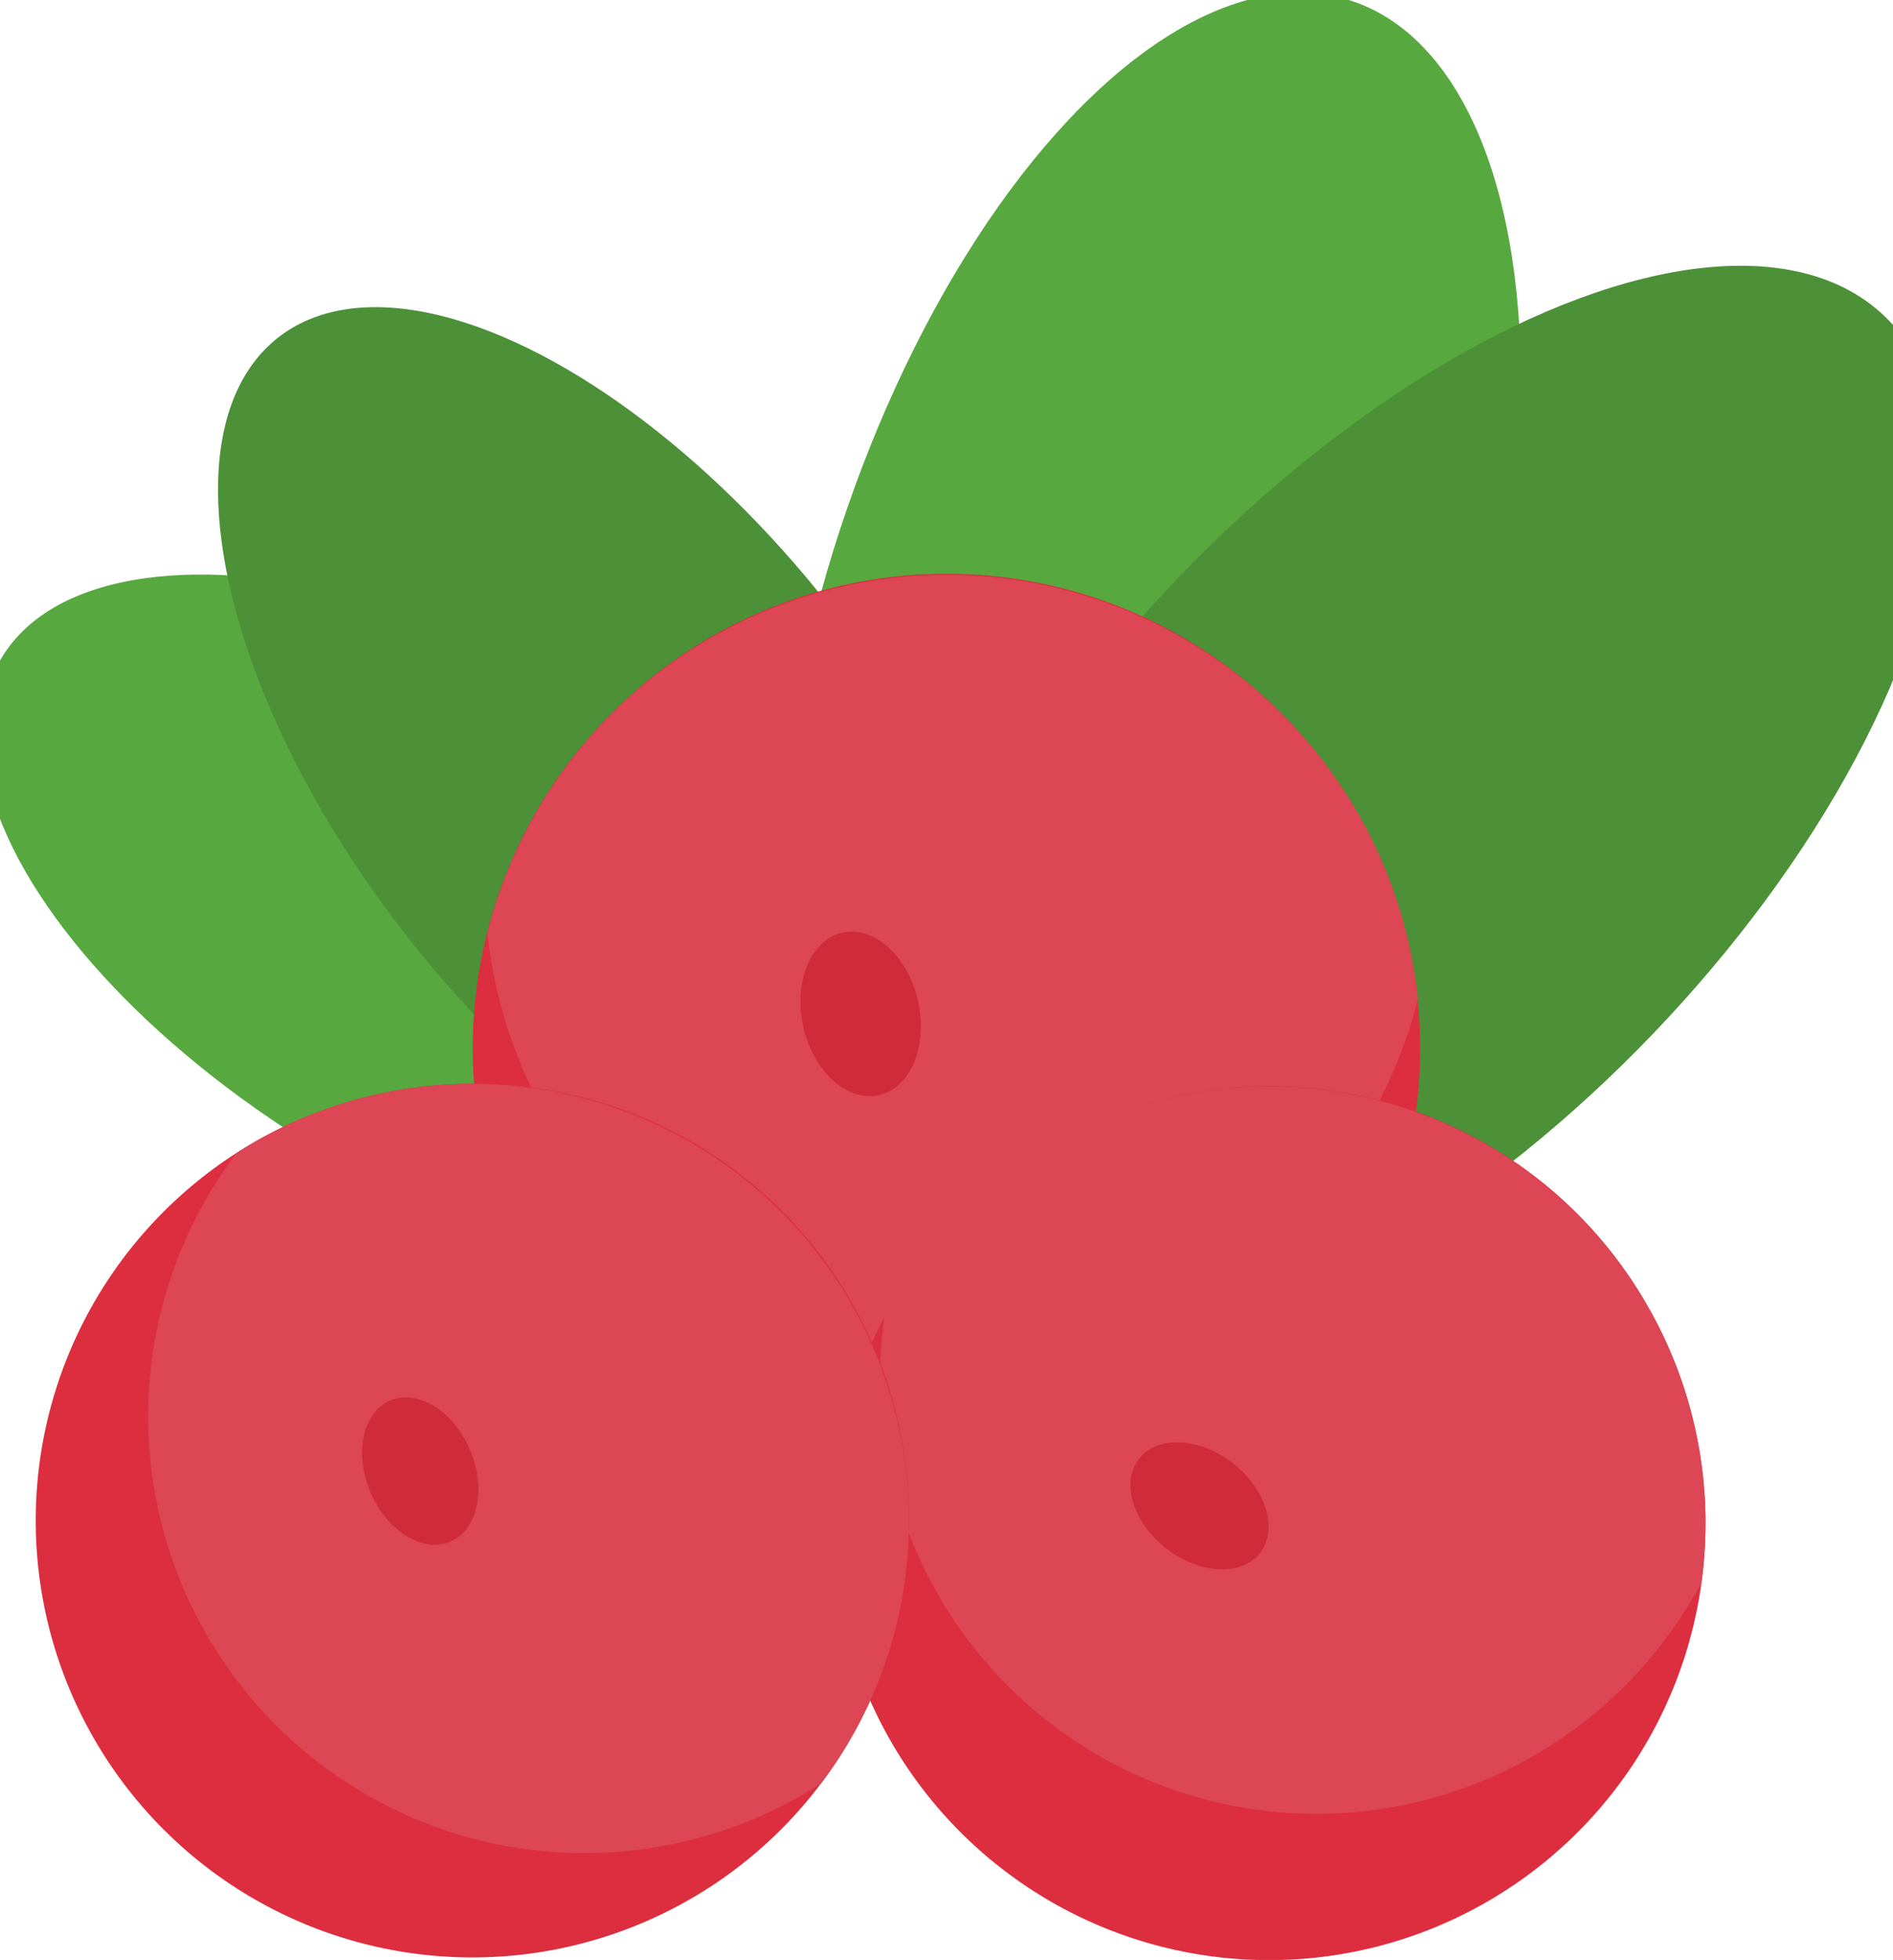 <svg xmlns="http://www.w3.org/2000/svg" viewBox="0 0 120.8 125">
    <defs>
        <style>
            .cls-1 {
                fill: #58a840;
            }

            .cls-2 {
                fill: #4c9137;
            }

            .cls-3 {
                fill: #dc2e3f;
            }

            .cls-4 {
                fill: #dc4655;
            }

            .cls-5 {
                fill: #cf2b3b;
            }
        </style>
    </defs>
    <title>berry</title>
    <g id="Layer_2" data-name="Layer 2">
        <g id="Layer_19" data-name="Layer 19">
            <g id="Berry">
                <ellipse class="cls-1" cx="30.63" cy="59.54" rx="17.11" ry="35.23" transform="translate(-36.27 56.76) rotate(-60.4)" />
                <ellipse class="cls-2" cx="39.5" cy="49.24" rx="17.11" ry="35.23" transform="translate(-21.98 34.92) rotate(-38.15)" />
                <ellipse class="cls-1" cx="73.25" cy="41.3" rx="43.25" ry="21" transform="translate(12.06 98.99) rotate(-72.73)" />
                <ellipse class="cls-2" cx="90.33" cy="51.38" rx="43.25" ry="21" transform="translate(-9.26 81.06) rotate(-46.22)" />
                <path class="cls-3" d="M82.49,46.25a30.23,30.23,0,1,1-42.75-1.44A30.09,30.09,0,0,1,82.49,46.25Z" />
                <path class="cls-4" d="M82.49,46.25a30.09,30.09,0,0,1,8,17.45,30.24,30.24,0,0,1-59.39-4.21A30.23,30.23,0,0,1,82.49,46.25Z" />
                <ellipse class="cls-5" cx="54.92" cy="64.67" rx="3.75" ry="5.31" transform="translate(-12.87 13.65) rotate(-12.7)" />
                <path class="cls-3" d="M105.3,83.58A27.85,27.85,0,1,1,67.42,72.84,27.75,27.75,0,0,1,105.3,83.58Z" />
                <path class="cls-4" d="M105.3,83.58a27.75,27.75,0,0,1,3.27,17.36A27.84,27.84,0,0,1,56.43,84a27.56,27.56,0,0,1,11-11.19A27.84,27.84,0,0,1,105.3,83.58Z" />
                <ellipse class="cls-5" cx="76.54" cy="96.04" rx="3.45" ry="4.89" transform="translate(-46.25 97.76) rotate(-52.25)" />
                <path class="cls-3" d="M58,97A27.86,27.86,0,1,1,30.15,69.12,27.69,27.69,0,0,1,58,97Z" />
                <path class="cls-4" d="M58,97a27.69,27.69,0,0,1-5.61,16.75A27.85,27.85,0,0,1,15.1,73.53,27.86,27.86,0,0,1,58,97Z" />
                <ellipse class="cls-5" cx="26.81" cy="93.82" rx="3.45" ry="4.89" transform="translate(-34.64 18.03) rotate(-23.09)" />
            </g>
        </g>
    </g>
</svg>